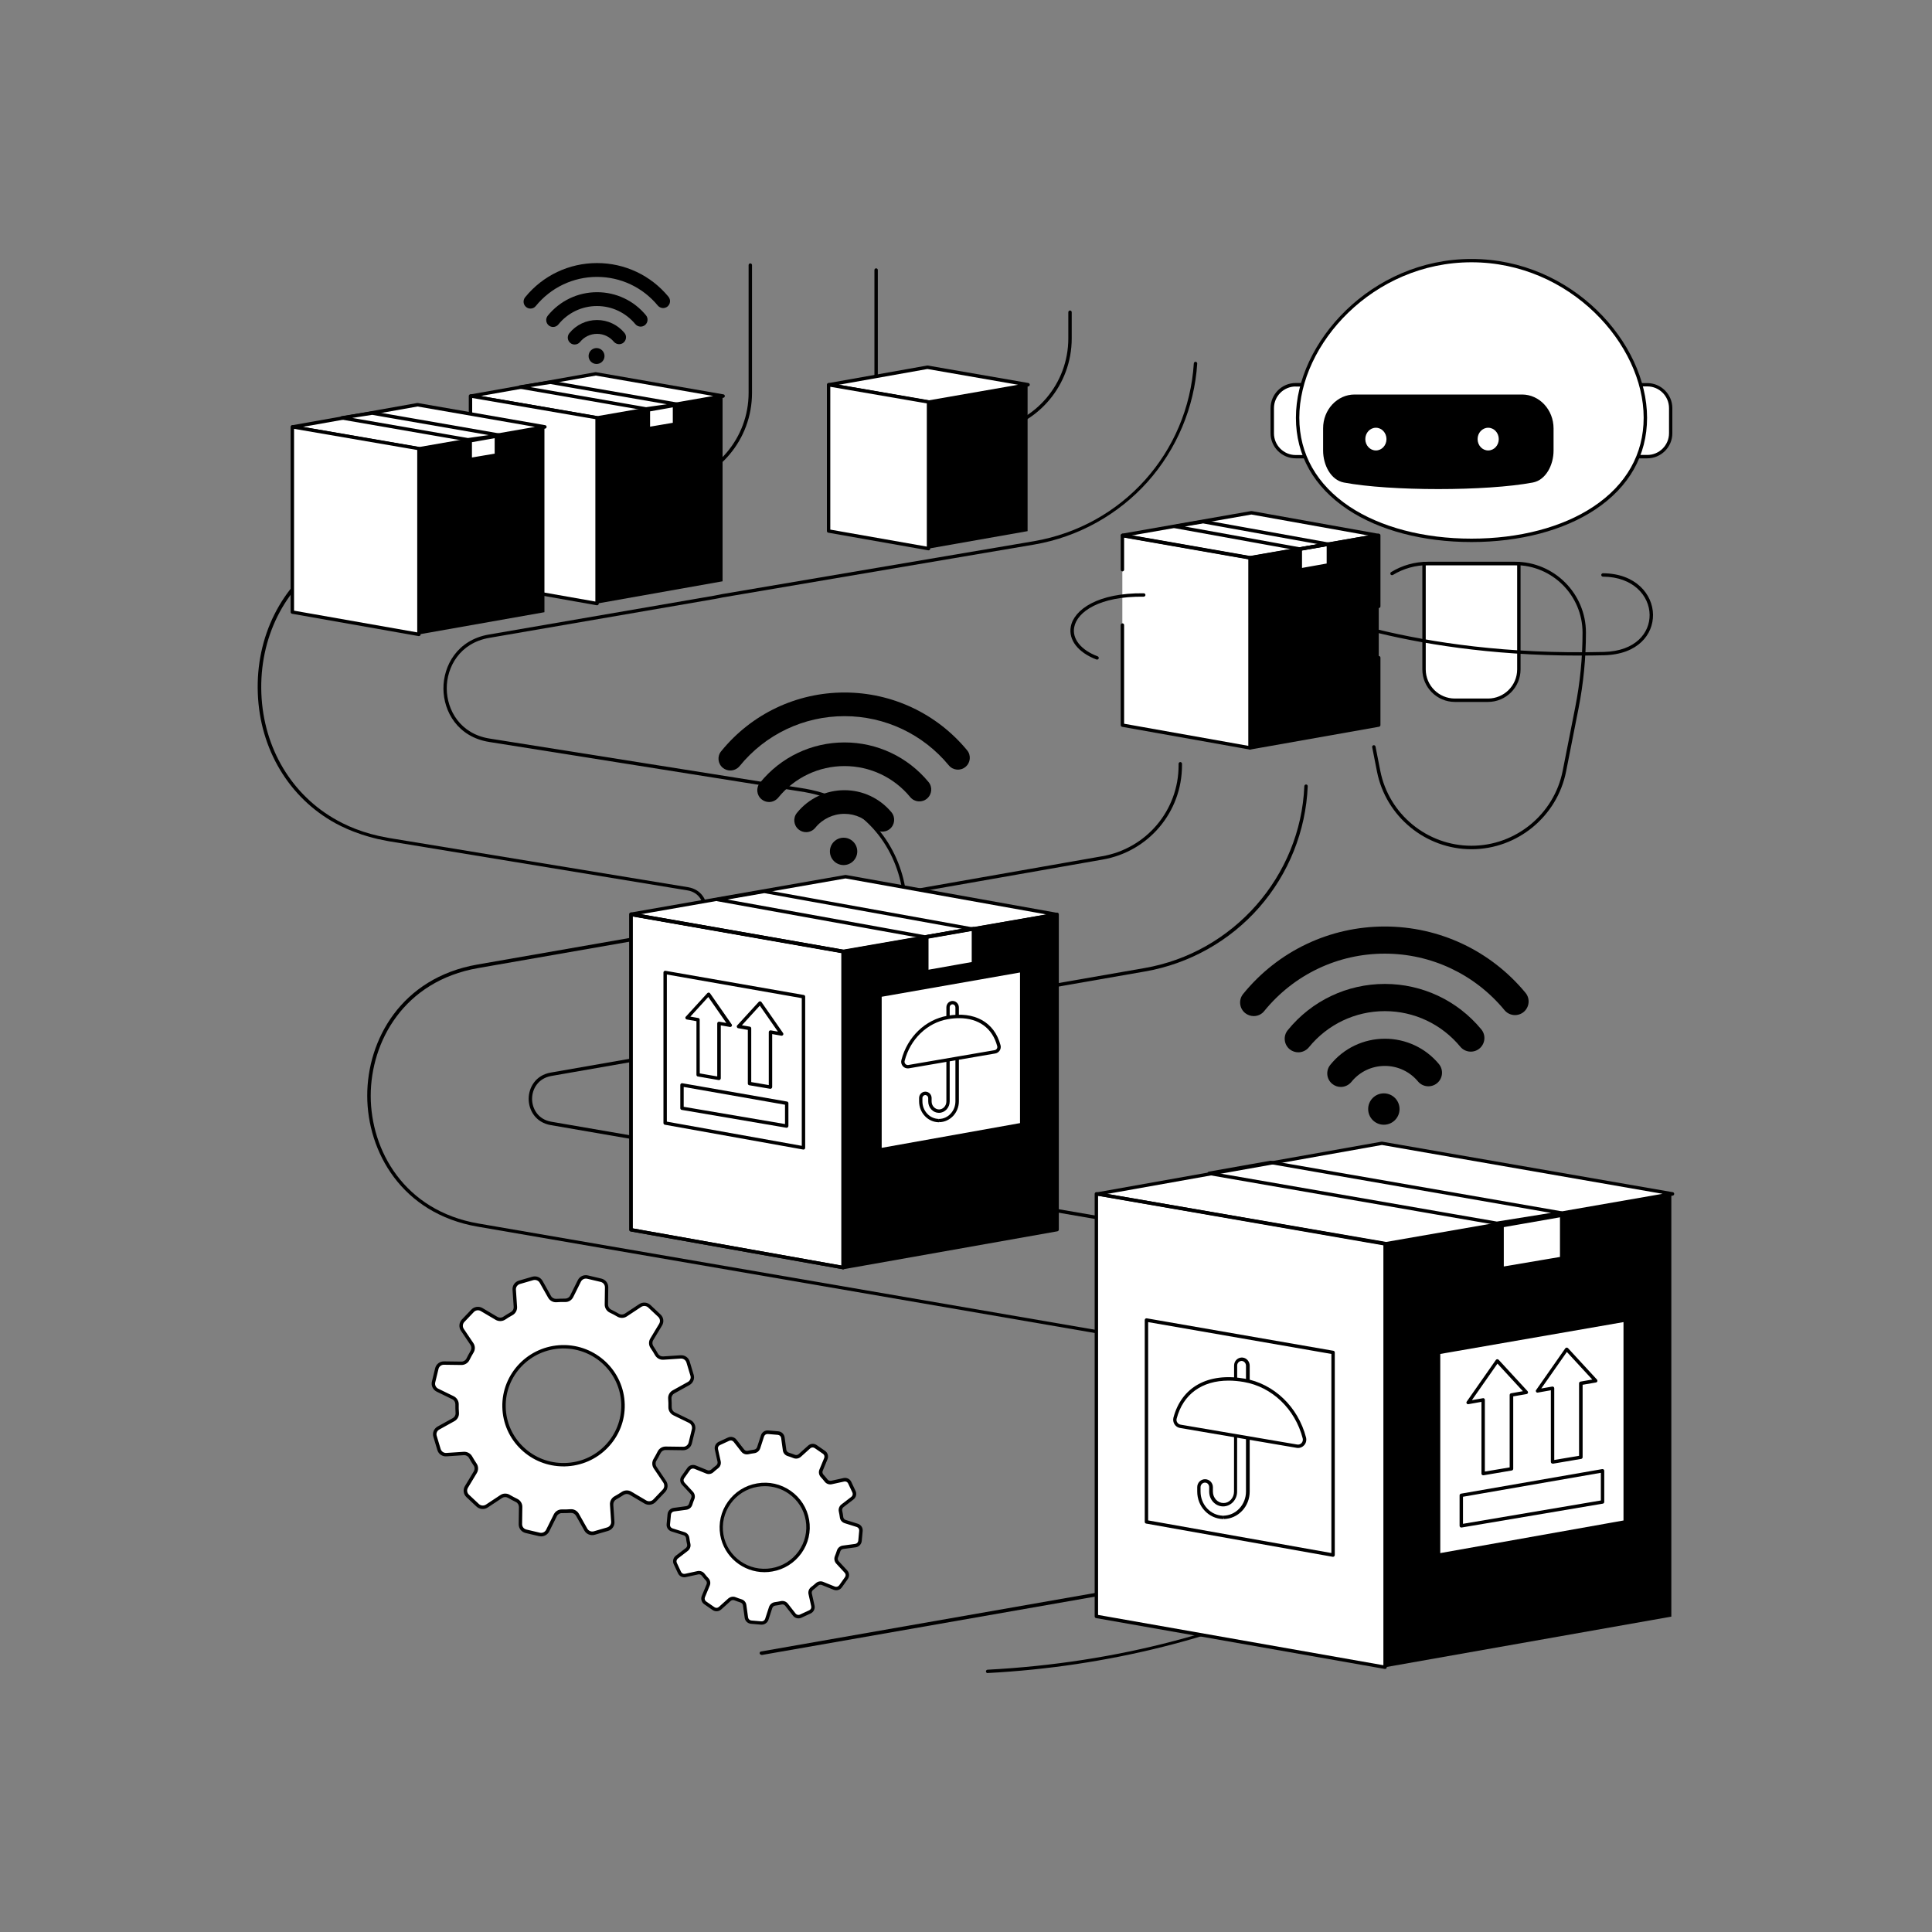<?xml version="1.0" encoding="utf-8"?>
<!-- Generator: Adobe Illustrator 25.0.1, SVG Export Plug-In . SVG Version: 6.00 Build 0)  -->
<svg version="1.1" id="Layer_1" xmlns="http://www.w3.org/2000/svg" xmlns:xlink="http://www.w3.org/1999/xlink" x="0px" y="0px"
	 viewBox="0 0 2500 2500" style="enable-background:new 0 0 2500 2500;" xml:space="preserve">
<rect x="0" y="0" width="2500" height="2500" fill="#808080" stroke="none"/>
<style type="text/css">
	.st0{fill:none;}
	.st1{fill:#FFFFFF;}
</style>
<g id="Illustration">
	<g id="Sortation_systems_1_">
		<path class="st0" d="M1887.2,1656.3L713.1,1453.8c-35.7-6.2-35.7-57.5,0-63.6l328.4-57.4c6.5-1.1,12.8-2.6,18.8-4.4l420.9-73.4
			c117.3-20.2,203.9-119.6,208.8-237.6l-162.6-29v2c0,59.2-42.6,109.8-100.9,119.8l-256.2,45c-8.3-61.7-51.1-118.7-128.5-132.3
			l-408.4-64.9c-76.2-12.1-76.6-121.6-0.6-134.7L924.5,773c3.4-0.6,6.8-1.3,10.2-2l403.6-68.5c115.5-19.9,201.4-116.5,208.7-232.1
			c-52.8-26.2-107.2-48.3-162.4-66.4v33.9c0,59.2-42.8,109.8-101.1,119.8l-157,26.7c4.7-19.2,7.2-39.2,7.2-59.7V349.4
			c-55-6-110-8.2-162.9-6.5v165.4c0,59.2-42.8,109.8-101.1,119.8l-11,1.9l-180.5,30.7l0.4,0.3L502,691.7c-3.2,0.5-6.3,1.2-9.3,1.8
			c-0.5,0.1-0.9,0.2-1.4,0.3c-2.9,0.6-5.7,1.3-8.5,2.1c-0.6,0.2-1.2,0.3-1.8,0.5c-2.7,0.7-5.4,1.5-8.1,2.3c-0.6,0.2-1.2,0.4-1.8,0.6
			c-2.5,0.8-4.9,1.6-7.3,2.5c-0.6,0.2-1.1,0.4-1.7,0.6c-2.2,0.8-4.4,1.7-6.6,2.6c-0.8,0.3-1.5,0.6-2.2,0.9c-2.2,0.9-4.3,1.9-6.5,2.9
			c-0.9,0.4-1.8,0.8-2.7,1.3c-2,1-4,2-6,3c-0.9,0.5-1.8,1-2.8,1.5c-1.5,0.8-2.9,1.6-4.3,2.5c-1.3,0.8-2.6,1.5-3.9,2.3
			c-1.3,0.8-2.5,1.6-3.8,2.4c-120.7,78.4-116.4,271.2,12.2,341.6c0,0,0,0,0,0c2.3,1.3,4.7,2.5,7.1,3.7c0.2,0.1,0.5,0.2,0.7,0.3
			c2.2,1.1,4.5,2.2,6.8,3.2c0.5,0.2,0.9,0.4,1.4,0.6c2.1,0.9,4.3,1.8,6.5,2.7c0.7,0.3,1.4,0.5,2.1,0.8c2,0.8,8.1,2.9,9.1,3.2
			c1.9,0.6,8.3,2.6,9.7,2.9c1.7,0.5,8.7,2.2,10.5,2.7c1.3,0.3,10.4,2.2,13.8,2.7l387,63.7c29.6,5.1,29.7,47.6,0.1,52.7l-272.2,47.5
			c-187.8,32.8-187.5,302.5,0.5,334.8l816.5,140.7c187.6,32.3,188,301.6,0.5,334.4l-450.4,78.9c30.4,6.8,60.6,12.2,90.3,16.1
			c336,44.7,773.5-72,978.3-395.9C2018.8,1708.4,1963.2,1669.4,1887.2,1656.3z"/>
		<path d="M1126.5,586.7c-0.6,0-1.2-0.2-1.6-0.7c-0.5-0.5-0.7-1.3-0.5-2c4.7-19.3,7.1-39.3,7.1-59.2V349.4c0-1.2,1-2.2,2.2-2.2
			c1.2,0,2.2,1,2.2,2.2v175.3c0,19.2-2.2,38.3-6.5,57l153.7-26.2c57.5-9.9,99.3-59.4,99.3-117.7V404c0-1.2,1-2.2,2.2-2.2
			s2.2,1,2.2,2.2v33.9c0,60.4-43.3,111.7-102.9,122l-157,26.7C1126.8,586.7,1126.7,586.7,1126.5,586.7z"/>
		<path d="M1170.2,1157.4c-0.5,0-0.9-0.1-1.3-0.4c-0.5-0.4-0.8-0.9-0.9-1.5c-7.2-53.6-44.3-116-126.7-130.5L633,960.1
			c-40.7-6.5-59-39.3-59.2-68.9c-0.2-29.8,17.9-63,58.6-70.1l291.7-50.3c3.2-0.6,6.5-1.2,10.1-2l403.7-68.5
			c114.5-19.7,199.5-114.3,206.9-230.1c0.1-1.2,1.1-2.1,2.3-2.1c1.2,0.1,2.1,1.1,2.1,2.3c-3.6,56.5-26.5,110.9-64.4,153.3
			c-38.1,42.5-90,71.2-146.2,80.9L935,773.1c-3.5,0.8-6.9,1.4-10.2,2l-291.7,50.3c-38.2,6.6-55.2,37.8-55,65.7
			c0.2,27.8,17.4,58.6,55.5,64.6l408.4,64.9c83.5,14.7,121.8,77.4,130,132l254-44.6c57.4-9.9,99.1-59.4,99.1-117.7v-2
			c0-1.2,1-2.2,2.2-2.2s2.2,1,2.2,2.2v2c0,60.4-43.2,111.7-102.8,122l-256.2,45C1170.4,1157.4,1170.3,1157.4,1170.2,1157.4z"/>
		<path d="M1278,2165c-1.2,0-2.1-0.9-2.2-2.1c-0.1-1.2,0.9-2.2,2.1-2.3c335.9-17.6,624.9-167.6,773.3-401.2
			c-37.6-54-94.4-88.9-164.3-101L712.7,1455.9c-19.8-3.4-28.6-19.5-28.6-34c0-14.5,8.9-30.6,28.6-34l328.4-57.4
			c6.2-1.1,12.2-2.5,18.6-4.3c0.1,0,0.2,0,0.2-0.1l420.9-73.4c115.1-19.8,202.2-118.9,207-235.5c0.1-1.2,1.1-2.1,2.3-2.1
			c1.2,0,2.2,1.1,2.1,2.3c-2.4,57.7-24.7,113.4-62.8,156.8c-38.2,43.6-90.7,73-147.9,82.9l-420.7,73.4c-6.4,1.9-12.6,3.3-18.9,4.4
			l-328.4,57.4c-17.3,3-25,17-25,29.6c0,12.6,7.7,26.7,24.9,29.6l1174.2,202.5c71.6,12.3,129.7,48.3,168,104c0.5,0.7,0.5,1.7,0,2.4
			c-78.4,124-193.1,223.2-341,294.9c-131.2,63.6-282.1,101.5-436.6,109.6C1278.1,2165,1278.1,2165,1278,2165z"/>
		<path d="M985.2,2141.3c-1,0-2-0.8-2.2-1.8c-0.2-1.2,0.6-2.3,1.8-2.5l450.4-78.9c95.9-16.8,138.7-95.1,138.6-165.2
			c-0.1-70.1-43.1-148.3-139.1-164.9l-816.5-140.7c-98.6-16.9-142.9-97.3-143-169.4c-0.1-72.1,43.9-152.6,142.5-169.8l272.2-47.5
			c14.1-2.5,20.4-13.9,20.3-24.2c0-10.3-6.3-21.8-20.4-24.2l-387-63.7c-3.3-0.6-12.4-2.4-13.9-2.8c-1.9-0.4-9-2.2-10.6-2.7
			c-1.3-0.4-7.8-2.3-9.8-3c-1-0.3-7.1-2.5-9.2-3.3l-2.2-0.8c-2.2-0.9-4.4-1.8-6.6-2.7l-1.4-0.6c-2.3-1-4.6-2.1-6.9-3.2l-0.7-0.3
			c-2.5-1.2-4.9-2.5-7.2-3.7c-60.3-33-98-95.9-100.7-168.2c-2.8-73.2,30.3-139.5,88.4-177.2c1.3-0.8,2.5-1.6,3.8-2.4
			c1.3-0.8,2.6-1.6,3.9-2.3c1.4-0.8,2.9-1.7,4.4-2.5l0.5-0.3c0.7-0.4,1.5-0.8,2.2-1.2c2-1,4-2.1,6-3.1c0.9-0.4,1.8-0.9,2.7-1.3
			c2.1-1,4.3-2,6.5-2.9c0.5-0.2,1.1-0.5,1.7-0.7l0.6-0.2c2.2-0.9,4.4-1.8,6.6-2.6l1.7-0.6c2.4-0.9,4.9-1.7,7.4-2.5l1.8-0.6
			c2.6-0.8,5.2-1.6,8.1-2.4l1.8-0.5c3-0.8,5.8-1.5,8.6-2.1l1.4-0.3c3.4-0.7,6.5-1.3,9.4-1.8l175-30.2c0.3-0.3,0.7-0.5,1.2-0.6
			L869.4,626c57.5-9.9,99.3-59.4,99.3-117.7V343c0-1.2,1-2.2,2.2-2.2s2.2,1,2.2,2.2v165.4c0,60.4-43.3,111.7-102.9,122l-11,1.9
			l-178.9,30.5c-0.3,0.3-0.7,0.5-1.2,0.6l-176.6,30.5c-2.9,0.5-5.9,1.1-9.3,1.8l-1.4,0.3c-2.7,0.6-5.5,1.3-8.4,2l-1.8,0.5
			c-2.8,0.8-5.4,1.5-8,2.3l-1.8,0.6c-2.5,0.8-4.9,1.6-7.3,2.5l-1.7,0.6c-2.2,0.8-4.4,1.7-6.5,2.6l-0.6,0.3c-0.5,0.2-1.1,0.4-1.6,0.7
			c-2.2,0.9-4.3,1.9-6.4,2.9c-0.9,0.4-1.8,0.8-2.6,1.3c-2,1-4,2-5.9,3c-0.7,0.4-1.5,0.8-2.2,1.2l-0.6,0.3c-1.4,0.8-2.9,1.6-4.3,2.4
			c-1.3,0.8-2.6,1.5-3.8,2.3c-1.3,0.8-2.5,1.6-3.7,2.4c-56.8,36.9-89.1,101.7-86.4,173.3c2.7,70.7,39.4,132.2,98.4,164.5
			c2.2,1.2,4.6,2.4,7,3.7l0.7,0.3c2.2,1.1,4.5,2.1,6.8,3.2l1.4,0.6c2.1,0.9,4.3,1.8,6.5,2.7l2.1,0.8c2,0.8,8.1,2.9,9,3.2
			c1.9,0.6,8.3,2.6,9.6,2.9c1.7,0.5,8.7,2.2,10.4,2.6c1.4,0.3,10.4,2.2,13.6,2.7l387,63.7c16.6,2.9,24.1,16.4,24.1,28.5
			c0,12.1-7.4,25.7-24,28.6l-272.2,47.5c-96.1,16.8-138.9,95.2-138.9,165.4c0.1,70.3,43.2,148.5,139.3,165.1l816.5,140.7
			c98.5,17,142.6,97.2,142.7,169.2c0.1,72-43.9,152.3-142.3,169.6l-450.4,78.9C985.5,2141.3,985.3,2141.3,985.2,2141.3z"/>
		<g>
			<g>
				<g>
					<polygon class="st1" points="609.5,512.5 772.7,540.8 935.7,512.4 770.8,483.8 					"/>
					<path d="M772.7,543c-0.1,0-0.3,0-0.4,0l-163.2-28.3c-1.1-0.2-1.8-1.1-1.8-2.2c0-1.1,0.8-2,1.8-2.2l161.3-28.7
						c0.3,0,0.5,0,0.8,0l164.9,28.7c1.1,0.2,1.8,1.1,1.8,2.2c0,1.1-0.8,2-1.8,2.2L773,543C772.9,543,772.8,543,772.7,543z
						 M622.2,512.4l150.5,26.1l150.2-26.1l-152-26.4L622.2,512.4z"/>
				</g>
				<g>
					<polygon class="st1" points="672.8,500.8 836,529.1 877,523.3 712.1,494.6 					"/>
					<path d="M836,531.3c-0.1,0-0.3,0-0.4,0L672.5,503c-1.1-0.2-1.8-1.1-1.8-2.2c0-1.1,0.8-2,1.9-2.2l39.3-6.2c0.2,0,0.5,0,0.7,0
						l164.9,28.7c1.1,0.2,1.8,1.1,1.8,2.2c0,1.1-0.8,2-1.9,2.1l-41,5.8C836.2,531.3,836.1,531.3,836,531.3z M686.3,500.9l149.7,26
						l26.9-3.8l-150.8-26.2L686.3,500.9z"/>
				</g>
				<g>
					<g>
						<polygon class="st1" points="772.6,781 772.6,540.6 608.8,512.4 608.8,752.1 						"/>
						<path d="M772.6,783.2c-0.1,0-0.3,0-0.4,0l-163.8-28.9c-1.1-0.2-1.8-1.1-1.8-2.2V512.4c0-0.6,0.3-1.3,0.8-1.7
							c0.5-0.4,1.2-0.6,1.8-0.5L773,538.4c1.1,0.2,1.8,1.1,1.8,2.2V781c0,0.7-0.3,1.3-0.8,1.7C773.7,783,773.2,783.2,772.6,783.2z
							 M611,750.3l159.4,28.1V542.4L611,515V750.3z"/>
					</g>
				</g>
				<g>
					<polygon points="772.6,781 772.6,540.6 935,512.3 935,752.2 					"/>
					<g>
						<polygon class="st1" points="872.8,524.6 872.8,549.1 839,554.8 839,530.5 						"/>
						<path d="M839,557c-0.5,0-1-0.2-1.4-0.5c-0.5-0.4-0.8-1-0.8-1.7v-24.3c0-1.1,0.8-2,1.8-2.2l33.8-5.9c0.6-0.1,1.3,0.1,1.8,0.5
							c0.5,0.4,0.8,1,0.8,1.7v24.4c0,1.1-0.8,2-1.8,2.2l-33.8,5.7C839.3,557,839.1,557,839,557z M841.2,532.3v19.8l29.4-5v-20
							L841.2,532.3z"/>
					</g>
				</g>
			</g>
			<g>
				<g>
					<path d="M686.4,399.3c-2,0-4-0.7-5.6-2c-3.8-3.1-4.4-8.7-1.3-12.6c22.9-28.2,56.8-44.3,93.1-44.3c35.9,0,69.6,15.9,92.4,43.6
						c3.1,3.8,2.6,9.4-1.2,12.6c-3.8,3.1-9.4,2.6-12.6-1.2c-19.5-23.6-48.1-37.1-78.7-37.1c-30.9,0-59.7,13.8-79.2,37.7
						C691.6,398.2,689,399.3,686.4,399.3z"/>
				</g>
				<g>
					<path d="M715.7,423.1c-2,0-4-0.7-5.6-2c-3.8-3.1-4.4-8.7-1.3-12.6c15.7-19.3,38.9-30.4,63.8-30.4c24.6,0,47.7,10.9,63.3,29.9
						c3.1,3.8,2.6,9.4-1.2,12.6c-3.8,3.1-9.4,2.6-12.6-1.2c-12.3-14.8-30.3-23.4-49.6-23.4c-19.5,0-37.7,8.7-49.9,23.8
						C720.8,422,718.3,423.1,715.7,423.1z"/>
				</g>
				<g>
					<path d="M743.6,445.8c-2,0-4-0.6-5.6-2c-3.8-3.1-4.4-8.7-1.3-12.6c8.8-10.9,21.9-17.1,35.9-17.1c13.7,0,26.6,6.1,35.4,16.6
						c3.2,3.8,2.6,9.4-1.1,12.6c-3.8,3.2-9.4,2.6-12.6-1.1c-5.4-6.5-13.3-10.2-21.7-10.2c-8.6,0-16.6,3.8-22,10.5
						C748.8,444.7,746.2,445.8,743.6,445.8z"/>
				</g>
				<g>
					<ellipse transform="matrix(0.23 -0.973 0.973 0.23 146.424 1105.861)" cx="771.9" cy="460.4" rx="10.3" ry="10.3"/>
				</g>
			</g>
		</g>
		<g>
			<g>
				<polygon class="st1" points="379,552.4 542.1,580.7 705.2,552.4 540.3,523.7 				"/>
				<path d="M542.1,582.9c-0.1,0-0.3,0-0.4,0l-163.2-28.3c-1.1-0.2-1.8-1.1-1.8-2.2c0-1.1,0.8-2,1.8-2.2l161.3-28.7
					c0.3,0,0.5,0,0.8,0l164.9,28.7c1.1,0.2,1.8,1.1,1.8,2.2c0,1.1-0.8,2-1.8,2.2l-163,28.4C542.4,582.9,542.3,582.9,542.1,582.9z
					 M391.7,552.4l150.4,26.1l150.2-26.1l-152-26.4L391.7,552.4z"/>
			</g>
			<g>
				<polygon class="st1" points="442.3,540.7 605.5,569 646.5,563.2 481.6,534.5 				"/>
				<path d="M605.5,571.2c-0.1,0-0.3,0-0.4,0l-163.2-28.3c-1.1-0.2-1.8-1.1-1.8-2.2c0-1.1,0.8-2,1.9-2.2l39.3-6.2c0.2,0,0.5,0,0.7,0
					L646.8,561c1.1,0.2,1.8,1.1,1.8,2.2c0,1.1-0.8,2-1.9,2.1l-41,5.8C605.7,571.2,605.6,571.2,605.5,571.2z M455.8,540.8l149.7,26
					l26.9-3.8l-150.8-26.2L455.8,540.8z"/>
			</g>
			<g>
				<g>
					<polygon class="st1" points="542.1,820.9 542.1,580.5 378.3,552.3 378.3,792 					"/>
					<path d="M542.1,823.1c-0.1,0-0.3,0-0.4,0l-163.8-28.9c-1.1-0.2-1.8-1.1-1.8-2.2V552.3c0-0.6,0.3-1.3,0.8-1.7
						c0.5-0.4,1.1-0.6,1.8-0.5l163.8,28.2c1.1,0.2,1.8,1.1,1.8,2.2v240.4c0,0.7-0.3,1.3-0.8,1.7
						C543.1,822.9,542.6,823.1,542.1,823.1z M380.5,790.2l159.4,28.1V582.3l-159.4-27.4L380.5,790.2L380.5,790.2z"/>
				</g>
			</g>
			<g>
				<polygon points="542.1,820.9 542.1,580.5 704.5,552.2 704.5,792.2 				"/>
				<g>
					<polygon class="st1" points="642.3,564.5 642.3,589 608.5,594.7 608.5,570.4 					"/>
					<path d="M608.5,596.9c-0.5,0-1-0.2-1.4-0.5c-0.5-0.4-0.8-1-0.8-1.7v-24.3c0-1.1,0.8-2,1.8-2.2l33.8-5.9
						c0.6-0.1,1.3,0.1,1.8,0.5c0.5,0.4,0.8,1,0.8,1.7V589c0,1.1-0.8,2-1.8,2.2l-33.8,5.7C608.7,596.9,608.6,596.9,608.5,596.9z
						 M610.7,572.2v19.8l29.4-5v-20L610.7,572.2z"/>
				</g>
			</g>
		</g>
		<g>
			<g>
				<polygon class="st1" points="1072.7,497.9 1201.5,520.3 1330.3,497.9 1200.1,475.2 				"/>
				<path d="M1201.5,522.5c-0.1,0-0.3,0-0.4,0l-128.8-22.4c-1.1-0.2-1.8-1.1-1.8-2.2c0-1.1,0.8-2,1.8-2.2l127.4-22.7
					c0.3,0,0.5,0,0.8,0l130.2,22.6c1.1,0.2,1.8,1.1,1.8,2.2s-0.8,2-1.8,2.2l-128.7,22.4C1201.8,522.5,1201.7,522.5,1201.5,522.5z
					 M1085.4,497.9l116.1,20.2l115.9-20.2l-117.3-20.4L1085.4,497.9z"/>
			</g>
			<g>
				<g>
					<polygon class="st1" points="1201.5,709.9 1201.5,520.1 1072.2,497.8 1072.2,687.1 					"/>
					<path d="M1201.5,712.1c-0.1,0-0.3,0-0.4,0l-129.3-22.8c-1.1-0.2-1.8-1.1-1.8-2.2V497.8c0-0.6,0.3-1.3,0.8-1.7
						c0.5-0.4,1.2-0.6,1.8-0.5l129.3,22.3c1.1,0.2,1.8,1.1,1.8,2.2v189.8c0,0.7-0.3,1.3-0.8,1.7C1202.5,712,1202,712.1,1201.5,712.1
						z M1074.4,685.3l124.9,22V522l-124.9-21.5V685.3z"/>
				</g>
			</g>
			<g>
				<polygon points="1201.5,709.9 1201.5,520.1 1329.7,497.8 1329.7,687.3 				"/>
			</g>
		</g>
		<g>
			<g>
				<polygon class="st1" points="1420.2,1544.9 1792.4,1609.6 2164.2,1544.9 1788.1,1479.4 				"/>
				<g>
					<polygon class="st1" points="1564.7,1518.3 1936.8,1582.9 2020.3,1569.6 1644.2,1504.2 					"/>
					<path d="M1936.8,1585.1c-0.1,0-0.3,0-0.4,0l-372.2-64.6c-1.1-0.2-1.8-1.1-1.8-2.2c0-1.1,0.8-2,1.8-2.2l79.5-14.1
						c0.3,0,0.5,0,0.8,0l376.1,65.4c1.1,0.2,1.8,1.1,1.8,2.2c0,1.1-0.8,2-1.9,2.2l-83.4,13.3
						C1937.1,1585.1,1936.9,1585.1,1936.8,1585.1z M1577.4,1518.3l359.5,62.4l70.1-11.2l-362.7-63.1L1577.4,1518.3z"/>
				</g>
				<g>
					<g>
						<polygon class="st1" points="1792.3,2157.4 1792.3,1609 1418.7,1544.7 1418.7,2091.6 						"/>
						<path d="M1792.3,2159.6c-0.1,0-0.3,0-0.4,0l-373.6-65.8c-1.1-0.2-1.8-1.1-1.8-2.2v-546.8c0-0.6,0.3-1.3,0.8-1.7
							c0.5-0.4,1.2-0.6,1.8-0.5l373.6,64.3c1.1,0.2,1.8,1.1,1.8,2.2v548.3c0,0.6-0.3,1.3-0.8,1.7
							C1793.3,2159.4,1792.8,2159.6,1792.3,2159.6z M1420.9,2089.7l369.2,65.1v-543.9l-369.2-63.6V2089.7z"/>
					</g>
					<g>
						<path d="M1725,2014.5c-0.1,0-0.3,0-0.4,0l-241.5-43c-1.1-0.2-1.8-1.1-1.8-2.2v-261.2c0-0.7,0.3-1.3,0.8-1.7
							c0.5-0.4,1.2-0.6,1.8-0.5l241.5,42c1.1,0.2,1.8,1.1,1.8,2.2v262.1c0,0.7-0.3,1.3-0.8,1.7
							C1726,2014.3,1725.5,2014.5,1725,2014.5z M1485.7,1967.4l237.1,42.2V1752l-237.1-41.2V1967.4z"/>
						<g>
							<g>
								<path d="M1582.8,1965.6c-0.2,0-0.3,0-0.4,0c-8.8-0.2-17.1-4-23.3-10.5c-6.4-6.7-9.9-15.6-9.9-25.1l0-5.6
									c0-5.7,4.5-10.3,10.1-10.3c2.8,0,5.3,1.1,7.3,3.1c1.8,1.9,2.9,4.5,2.9,7.2l0,5.8c0,4,1.5,7.7,4.1,10.5
									c2.6,2.7,6,4.2,9.6,4.2c0.1,0,0.2,0,0.3,0c3.4,0,6.7-1.5,9.2-4.2c2.6-2.8,4.1-6.5,4.1-10.5l0.1-163.2c0-3,1.2-5.8,3.4-7.8
									c2.1-1.9,4.9-2.8,7.7-2.5c5.1,0.5,9.1,5.1,9.1,10.5V1930c0,9.5-3.5,18.4-9.9,25.1c-6.3,6.6-14.6,10.3-23.5,10.5l-0.4-2.2
									l0,2.2L1582.8,1965.6z M1559.2,1918.5c-3.1,0-5.7,2.7-5.7,5.9l0,5.6c0,8.3,3.1,16.2,8.7,22.1c5.4,5.7,12.7,9,20.3,9.2
									l0.2,2.2l0-2.2l0.2,0c0,0,0.2,0,0.2,0c7.8-0.2,15.1-3.4,20.5-9.2c5.6-5.9,8.7-13.7,8.7-22.1v-162.8c0-3.1-2.3-5.8-5.1-6.1
									c-1.6-0.2-3.1,0.4-4.3,1.4c-1.3,1.1-2,2.8-2,4.5l-0.1,163.2c0,5.1-1.9,9.9-5.3,13.5c-3.4,3.5-7.8,5.5-12.6,5.6
									c-4.9,0-9.5-2-12.9-5.6c-3.4-3.6-5.3-8.4-5.3-13.5l0-5.8c0-1.6-0.6-3.1-1.6-4.2C1562.2,1919.1,1560.8,1918.5,1559.2,1918.5z
									"/>
							</g>
							<g>
								<path class="st1" d="M1527.3,1845.7c-4.9-0.8-8.1-5.7-6.8-10.6c11.2-42.7,49.1-55.9,89.4-49c38.8,6.7,68.1,36.7,77.9,74.6
									c1.6,6-3.5,11.7-9.7,10.7L1527.3,1845.7z"/>
								<path d="M1679.6,1873.7c-0.6,0-1.2-0.1-1.8-0.2l-150.8-25.7c-3-0.5-5.6-2.2-7.2-4.8c-1.6-2.5-2.1-5.6-1.4-8.5
									c10.5-39.8,44.8-58.7,91.9-50.6c38.1,6.6,69.4,36.5,79.7,76.2c0.9,3.6,0,7.4-2.5,10.1
									C1685.4,1872.5,1682.5,1873.7,1679.6,1873.7z M1589.8,1786.5c-34.4,0-58.9,17.5-67.2,49.2c-0.5,1.7-0.2,3.5,0.8,5
									c1,1.5,2.5,2.5,4.3,2.8l150.8,25.7c2.1,0.4,4.2-0.3,5.7-1.9c1.5-1.6,2-3.9,1.5-6c-9.8-38.1-39.7-66.7-76.2-73
									C1602.6,1787.1,1596.1,1786.5,1589.8,1786.5z"/>
							</g>
						</g>
					</g>
				</g>
				<g>
					<polygon points="1792.3,2157.4 1792.3,1609 2162.7,1544.6 2162.7,2091.9 					"/>
					<g>
						<g>
							<polygon class="st1" points="1861.5,2012.3 1861.5,1750.1 2103,1708.1 2103,1969.3 							"/>
							<path d="M1861.5,2014.5c-0.5,0-1-0.2-1.4-0.5c-0.5-0.4-0.8-1-0.8-1.7v-262.1c0-1.1,0.8-2,1.8-2.2l241.5-42
								c0.6-0.1,1.3,0.1,1.8,0.5c0.5,0.4,0.8,1,0.8,1.7v261.2c0,1.1-0.8,2-1.8,2.2l-241.5,43
								C1861.8,2014.4,1861.6,2014.5,1861.5,2014.5z M1863.7,1752v257.7l237.1-42.2v-256.7L1863.7,1752z"/>
						</g>
						<g>
							<g>
								<g>
									<g>
										<path d="M1890.9,1976.6c-0.5,0-1-0.2-1.4-0.5c-0.5-0.4-0.8-1-0.8-1.7V1935c0-1.1,0.8-2,1.8-2.2l182.8-31.8
											c0.7-0.1,1.3,0.1,1.8,0.5c0.5,0.4,0.8,1,0.8,1.7v40.3c0,1.1-0.8,2-1.8,2.2l-182.8,30.9
											C1891.1,1976.6,1891,1976.6,1890.9,1976.6z M1893.1,1936.8v35l178.4-30.2v-35.8L1893.1,1936.8z"/>
									</g>
								</g>
							</g>
							<g>
								<g>
									<g>
										<polygon class="st1" points="2020.8,1572.6 2020.8,1628.4 1943.7,1641.4 1943.7,1586 										"/>
										<path d="M1943.7,1643.6c-0.5,0-1-0.2-1.4-0.5c-0.5-0.4-0.8-1-0.8-1.7V1586c0-1.1,0.8-2,1.8-2.2l77.1-13.4
											c0.7-0.1,1.3,0.1,1.8,0.5c0.5,0.4,0.8,1,0.8,1.7v55.8c0,1.1-0.8,2-1.8,2.2l-77.1,13
											C1944,1643.6,1943.8,1643.6,1943.7,1643.6z M1945.9,1587.9v50.9l72.7-12.3v-51.3L1945.9,1587.9z"/>
									</g>
								</g>
							</g>
							<g>
								<g>
									<g>
										<g>
											<path d="M1919.2,1909c-0.5,0-1-0.2-1.4-0.5c-0.5-0.4-0.8-1-0.8-1.7V1814l-16.9,3c-0.9,0.2-1.8-0.2-2.2-1
												c-0.5-0.8-0.5-1.7,0.1-2.4l37.7-53.9c0.4-0.5,1-0.9,1.7-0.9c0.7,0,1.3,0.2,1.8,0.7l37.5,40.7c0.5,0.6,0.7,1.4,0.5,2.2
												c-0.3,0.8-0.9,1.3-1.7,1.5l-17.4,3v93.7c0,1.1-0.8,2-1.8,2.2l-36.5,6.2C1919.4,1909,1919.3,1909,1919.2,1909z
												 M1919.2,1809.2c0.5,0,1,0.2,1.4,0.5c0.5,0.4,0.8,1,0.8,1.7v92.8l32.1-5.4v-93.7c0-1.1,0.8-2,1.8-2.2l15.3-2.7
												l-32.9-35.7l-33.1,47.3l14.2-2.5C1918.9,1809.2,1919,1809.2,1919.2,1809.2z"/>
										</g>
									</g>
								</g>
								<g>
									<g>
										<g>
											<path d="M2009,1893.9c-0.5,0-1-0.2-1.4-0.5c-0.5-0.4-0.8-1-0.8-1.7V1799l-16.9,3c-0.9,0.2-1.8-0.2-2.2-1
												c-0.5-0.8-0.5-1.7,0.1-2.4l37.7-53.9c0.4-0.5,1-0.9,1.7-0.9c0.7-0.1,1.3,0.2,1.8,0.7l37.5,40.7c0.5,0.6,0.7,1.4,0.5,2.2
												c-0.3,0.8-0.9,1.3-1.7,1.5l-17.4,3v93.7c0,1.1-0.8,2-1.8,2.2l-36.5,6.2C2009.3,1893.9,2009.2,1893.9,2009,1893.9z
												 M2009,1794.2c0.5,0,1,0.2,1.4,0.5c0.5,0.4,0.8,1,0.8,1.7v92.8l32.1-5.4V1790c0-1.1,0.8-2,1.8-2.2l15.3-2.7l-32.9-35.7
												l-33.1,47.3l14.2-2.5C2008.8,1794.2,2008.9,1794.2,2009,1794.2z"/>
										</g>
									</g>
								</g>
							</g>
						</g>
					</g>
				</g>
				<path d="M1792.4,1611.8c-0.1,0-0.3,0-0.4,0l-372.2-64.6c-1.1-0.2-1.8-1.1-1.8-2.2c0-1.1,0.8-2,1.8-2.2l367.9-65.5
					c0.3,0,0.5,0,0.8,0l376.1,65.4c1.1,0.2,1.8,1.1,1.8,2.2c0,1.1-0.8,2-1.8,2.2l-371.8,64.7
					C1792.6,1611.8,1792.5,1611.8,1792.4,1611.8z M1432.9,1544.9l359.5,62.4l359-62.5l-363.2-63.2L1432.9,1544.9z"/>
			</g>
			<g>
				<g>
					<path d="M1622.3,1314.8c-3.9,0-7.8-1.3-11.1-3.9c-7.5-6.1-8.7-17.2-2.6-24.7c45.1-55.5,111.9-87.3,183.3-87.3
						c70.7,0,137,31.3,182.1,85.8c6.2,7.5,5.1,18.6-2.4,24.8c-7.5,6.2-18.6,5.1-24.8-2.4c-38.3-46.4-94.8-73.1-154.9-73.1
						c-60.8,0-117.6,27.1-156,74.3C1632.5,1312.6,1627.5,1314.8,1622.3,1314.8z"/>
				</g>
				<g>
					<path d="M1680,1361.7c-3.9,0-7.8-1.3-11.1-3.9c-7.5-6.1-8.7-17.2-2.6-24.7c30.9-38.1,76.7-59.9,125.7-59.9
						c48.4,0,93.9,21.4,124.8,58.8c6.2,7.5,5.1,18.6-2.4,24.8c-7.5,6.2-18.6,5.1-24.8-2.4c-24.2-29.2-59.7-46-97.6-46
						c-38.3,0-74.2,17.1-98.4,46.9C1690.2,1359.4,1685.1,1361.7,1680,1361.7z"/>
				</g>
				<g>
					<path d="M1735,1406.5c-3.9,0-7.8-1.3-11-3.9c-7.6-6.1-8.7-17.2-2.6-24.7c17.3-21.5,43.1-33.8,70.7-33.8
						c27,0,52.5,11.9,69.8,32.7c6.2,7.5,5.2,18.6-2.3,24.8c-7.5,6.2-18.6,5.2-24.8-2.3c-10.6-12.7-26.2-20-42.8-20
						c-16.9,0-32.7,7.5-43.3,20.7C1745.2,1404.2,1740.1,1406.5,1735,1406.5z"/>
				</g>
				<g>
					<ellipse cx="1790.7" cy="1435.1" rx="20.3" ry="20.3"/>
				</g>
			</g>
		</g>
		<g>
			<g>
				<path class="st1" d="M1366.8,1183.3l-275.8,48.2l-273.6-47.9c-0.4-0.1-0.4-0.6,0-0.7l276.8-48.5L1366.8,1183.3z"/>
				<g>
					<polygon class="st1" points="989,1153.5 1257.2,1201.9 1197,1212.4 928.6,1163.9 					"/>
					<path d="M1197,1214.7c-0.1,0-0.3,0-0.4,0l-268.4-48.5c-1.1-0.2-1.8-1.1-1.8-2.2c0-1.1,0.8-2,1.8-2.2l60.4-10.4
						c0.3,0,0.5,0,0.8,0l268.2,48.4c1,0.2,1.8,1.1,1.8,2.2s-0.8,2-1.8,2.2l-60.2,10.5C1197.2,1214.6,1197.1,1214.7,1197,1214.7z
						 M941.3,1164l255.7,46.2l47.6-8.3L989,1155.7L941.3,1164z"/>
				</g>
				<g>
					<polygon points="1091,1640.2 1091,1231.1 1368,1183.1 1368,1591.1 					"/>
					<g>
						<polygon class="st1" points="1199.3,1257.4 1199.3,1212 1259.7,1201.5 1259.7,1246.7 						"/>
						<path d="M1199.3,1259.6c-0.5,0-1-0.2-1.4-0.5c-0.5-0.4-0.8-1-0.8-1.7V1212c0-1.1,0.8-2,1.8-2.2l60.3-10.5
							c0.6-0.1,1.3,0.1,1.8,0.5c0.5,0.4,0.8,1,0.8,1.7v45.2c0,1.1-0.8,2-1.8,2.2l-60.3,10.7
							C1199.6,1259.6,1199.5,1259.6,1199.3,1259.6z M1201.5,1213.8v41l55.9-9.9v-40.8L1201.5,1213.8z"/>
					</g>
					<path d="M1091,1642.4c-0.5,0-1-0.2-1.4-0.5c-0.5-0.4-0.8-1-0.8-1.7v-409.1c0-1.1,0.8-2,1.8-2.2l276.9-48
						c0.6-0.1,1.3,0.1,1.8,0.5c0.5,0.4,0.8,1,0.8,1.7v408c0,1.1-0.8,2-1.8,2.2l-276.9,49.1C1091.3,1642.4,1091.2,1642.4,1091,1642.4
						z M1093.2,1232.9v404.6l272.5-48.3v-403.5L1093.2,1232.9z"/>
					<g>
						<polygon class="st1" points="1140.9,1485.3 1140.9,1289.8 1319.9,1258.4 1319.9,1453.3 						"/>
						<g>
							<g>
								<path d="M1214.8,1452.2c-0.1,0-0.3,0-0.4,0c-6.6-0.2-12.9-3-17.6-8c-4.8-5.1-7.5-11.9-7.5-19.1l0-4.2c0-4.6,3.6-8.3,8.1-8.3
									c2.2,0,4.3,0.9,5.8,2.5c1.5,1.6,2.3,3.6,2.3,5.8l0,4.3c0,2.8,1,5.5,2.9,7.4c1.8,1.9,4.2,3,6.7,3c0,0,0.1,0,0.1,0
									c2.4,0,4.8-1.1,6.5-2.9c1.9-2,2.9-4.6,2.9-7.4l0-121.8c0-2.4,1-4.6,2.7-6.2c1.7-1.5,3.9-2.3,6.2-2c4.1,0.4,7.3,4.1,7.3,8.4
									V1425c0,7.2-2.7,14-7.5,19.1c-4.8,5-11.1,7.9-17.9,8l-0.3-2.2l0.1,2.2L1214.8,1452.2z M1197.3,1417c-2,0-3.7,1.7-3.7,3.9
									l0,4.2c0,6.1,2.2,11.8,6.3,16.1c3.9,4.2,9.1,6.5,14.7,6.7l0.2,2.2l0-2.2l0.2,0c0,0,0.3,0,0.3,0c5.6-0.1,10.8-2.5,14.7-6.7
									c4.1-4.3,6.3-10,6.3-16.1v-121.5c0-2-1.5-3.8-3.3-4c-1-0.1-2,0.2-2.8,0.9c-0.8,0.7-1.3,1.8-1.3,2.9l0,121.8
									c0,4-1.5,7.7-4.1,10.5c-2.6,2.7-6,4.3-9.7,4.3c-0.1,0-0.2,0-0.2,0c0,0,0,0,0,0c-3.6,0-7.1-1.5-9.7-4.3
									c-2.6-2.8-4.1-6.5-4.1-10.5l0-4.3c0-1-0.4-2-1.1-2.7C1199.2,1417.4,1198.3,1417,1197.3,1417z"/>
							</g>
							<g>
								<path class="st1" d="M1287.4,1361.1c3.7-0.6,6-4.3,5.1-7.9c-8.3-31.9-36.4-41.7-66.3-36.6c-28.8,5-50.5,27.4-57.8,55.7
									c-1.2,4.5,2.6,8.7,7.2,8L1287.4,1361.1z"/>
								<path d="M1174.6,1382.5c-2.3,0-4.6-1-6.2-2.7c-2-2.2-2.8-5.2-2-8.1c7.7-29.9,31-52.3,59.5-57.3c35.2-6.1,60.9,8.2,68.8,38.2
									c0.6,2.3,0.2,4.8-1.1,6.8c-1.3,2-3.4,3.4-5.7,3.8l-111.8,19.2C1175.6,1382.5,1175.1,1382.5,1174.6,1382.5z M1241.1,1317.5
									c-4.6,0-9.4,0.4-14.5,1.3c-26.8,4.6-48.8,25.9-56,54c-0.4,1.4,0,2.9,1,4c1,1,2.3,1.5,3.7,1.3l111.8-19.2
									c1.2-0.2,2.1-0.9,2.8-1.8c0.6-1,0.8-2.2,0.5-3.3C1284.3,1330.4,1266.3,1317.5,1241.1,1317.5z M1287.4,1361.1L1287.4,1361.1
									L1287.4,1361.1z"/>
							</g>
						</g>
					</g>
				</g>
				<g>
					<g>
						<polygon class="st1" points="1091,1640.2 1091,1231.1 816.5,1183 816.5,1591.3 						"/>
						<path d="M1091,1642.4c-0.1,0-0.3,0-0.4,0l-274.5-48.9c-1-0.2-1.8-1.1-1.8-2.2V1183c0-0.7,0.3-1.3,0.8-1.7
							c0.5-0.4,1.2-0.6,1.8-0.5l274.5,48.1c1.1,0.2,1.8,1.1,1.8,2.2v409.1c0,0.7-0.3,1.3-0.8,1.7
							C1092.1,1642.2,1091.5,1642.4,1091,1642.4z M818.7,1589.5l270.1,48.1v-404.6l-270.1-47.3L818.7,1589.5L818.7,1589.5z"/>
					</g>
					<path d="M1091,1642.4c-0.1,0-0.3,0-0.4,0l-274.5-48.9c-1-0.2-1.8-1.1-1.8-2.2V1183c0-0.7,0.3-1.3,0.8-1.7
						c0.5-0.4,1.2-0.6,1.8-0.5l274.5,48.1c1.1,0.2,1.8,1.1,1.8,2.2v409.1c0,0.7-0.3,1.3-0.8,1.7
						C1092.1,1642.2,1091.5,1642.4,1091,1642.4z M818.7,1589.5l270.1,48.1v-404.6l-270.1-47.3L818.7,1589.5L818.7,1589.5z"/>
					<g>
						<g>
							<g>
								<path d="M1018,1459.3c-0.1,0-0.2,0-0.4,0l-135.5-23.1c-1.1-0.2-1.8-1.1-1.8-2.2v-30.1c0-0.7,0.3-1.3,0.8-1.7
									c0.5-0.4,1.2-0.6,1.8-0.5l135.5,23.7c1.1,0.2,1.8,1.1,1.8,2.2v29.4c0,0.6-0.3,1.3-0.8,1.7
									C1019,1459.1,1018.5,1459.3,1018,1459.3z M884.7,1432.2l131.1,22.3v-25l-131.1-23V1432.2z"/>
							</g>
							<g>
								<g>
									<g>
										<g>
											<path d="M997,1408.9c-0.1,0-0.2,0-0.4,0l-27.1-4.6c-1.1-0.2-1.8-1.1-1.8-2.2v-69.4l-12.5-2.2c-0.8-0.1-1.4-0.7-1.7-1.5
												c-0.3-0.8-0.1-1.6,0.5-2.2l27.8-30.4c0.5-0.5,1.1-0.7,1.8-0.7c0.7,0,1.3,0.4,1.7,0.9l28,40.2c0.5,0.7,0.5,1.7,0,2.4
												c-0.5,0.7-1.4,1.1-2.2,1l-11.9-2.1v68.5c0,0.6-0.3,1.3-0.8,1.7C998,1408.7,997.5,1408.9,997,1408.9z M972.1,1400.2
												l22.7,3.9v-68.6c0-0.7,0.3-1.3,0.8-1.7c0.5-0.4,1.2-0.6,1.8-0.5l9.2,1.6l-23.4-33.6l-23.2,25.4l10.3,1.8
												c1.1,0.2,1.8,1.1,1.8,2.2L972.1,1400.2L972.1,1400.2z"/>
										</g>
									</g>
								</g>
								<g>
									<g>
										<g>
											<path d="M930.4,1397.6c-0.1,0-0.2,0-0.4,0L903,1393c-1.1-0.2-1.8-1.1-1.8-2.2v-69.4l-12.5-2.2c-0.8-0.1-1.4-0.7-1.7-1.5
												c-0.3-0.8-0.1-1.6,0.5-2.2l27.8-30.4c0.5-0.5,1.1-0.8,1.8-0.7c0.7,0,1.3,0.4,1.7,0.9l28,40.2c0.5,0.7,0.5,1.7,0,2.4
												c-0.5,0.7-1.4,1.1-2.2,1l-11.9-2.1v68.5c0,0.6-0.3,1.3-0.8,1.7C931.4,1397.4,930.9,1397.6,930.4,1397.6z M905.5,1389
												l22.6,3.9v-68.6c0-0.7,0.3-1.3,0.8-1.7c0.5-0.4,1.2-0.6,1.8-0.5l9.2,1.6l-23.4-33.6l-23.2,25.4l10.3,1.8
												c1.1,0.2,1.8,1.1,1.8,2.2L905.5,1389L905.5,1389z"/>
										</g>
									</g>
								</g>
							</g>
						</g>
						<path d="M1039.7,1487.5c-0.1,0-0.3,0-0.4,0l-179-32.1c-1-0.2-1.8-1.1-1.8-2.2v-194.8c0-0.7,0.3-1.3,0.8-1.7
							c0.5-0.4,1.2-0.6,1.8-0.5l179,31.3c1.1,0.2,1.8,1.1,1.8,2.2v195.6c0,0.7-0.3,1.3-0.8,1.7
							C1040.8,1487.4,1040.3,1487.5,1039.7,1487.5z M862.9,1451.4l174.6,31.3v-191.1L862.9,1261V1451.4z"/>
					</g>
				</g>
				<path d="M1091,1233.7c-0.1,0-0.3,0-0.4,0L817,1185.7c-1.2-0.2-2.1-1.3-2.1-2.5c0-1.2,0.9-2.3,2.1-2.5l276.8-48.5
					c0.3,0,0.5,0,0.8,0l272.7,48.9c1.1,0.2,1.8,1.1,1.8,2.2c0,1.1-0.8,2-1.8,2.2l-275.8,48.2
					C1091.2,1233.7,1091.1,1233.7,1091,1233.7z M828.1,1183.2l262.9,46.1l263.2-46l-260.1-46.6L828.1,1183.2z"/>
			</g>
			<g>
				<g>
					<path d="M945,997c-3.4,0-6.8-1.1-9.6-3.4c-6.6-5.3-7.6-15-2.2-21.5c39.3-48.3,97.4-76,159.6-76c61.5,0,119.3,27.2,158.6,74.7
						c5.4,6.5,4.5,16.2-2.1,21.6c-6.5,5.4-16.2,4.5-21.6-2.1c-33.4-40.4-82.6-63.6-134.9-63.6c-52.9,0-102.4,23.6-135.8,64.7
						C953.9,995.1,949.4,997,945,997z"/>
				</g>
				<g>
					<path d="M995.2,1037.8c-3.4,0-6.8-1.1-9.6-3.4c-6.6-5.3-7.6-15-2.2-21.5c26.9-33.2,66.8-52.2,109.4-52.2
						c42.2,0,81.8,18.7,108.7,51.2c5.4,6.5,4.5,16.2-2.1,21.6c-6.5,5.4-16.2,4.5-21.6-2.1c-21-25.5-52-40.1-85-40.1
						c-33.4,0-64.6,14.9-85.7,40.8C1004,1035.8,999.6,1037.8,995.2,1037.8z"/>
				</g>
				<g>
					<path d="M1043.1,1076.8c-3.4,0-6.8-1.1-9.6-3.4c-6.6-5.3-7.6-15-2.3-21.5c15.1-18.7,37.5-29.4,61.5-29.4
						c23.5,0,45.7,10.4,60.8,28.5c5.4,6.5,4.5,16.2-2,21.6c-6.5,5.4-16.2,4.5-21.6-2c-9.2-11.1-22.8-17.5-37.2-17.5
						c-14.7,0-28.4,6.6-37.7,18C1052,1074.8,1047.6,1076.8,1043.1,1076.8z"/>
				</g>
				<g>
					<ellipse cx="1091.6" cy="1101.7" rx="17.7" ry="17.7"/>
				</g>
			</g>
		</g>
		<g>
			<g>
				<path class="st1" d="M892.2,1839.3l-20.1-9.8c-3.2-1.6-5.3-4.9-5.3-8.4c0.1-3.8,0-7.5-0.3-11.3c-0.2-3.6,1.7-6.9,4.8-8.7
					l19.5-10.8c3.8-2.1,5.7-6.6,4.4-10.8l-5.1-17c-1.2-4.2-5.3-7-9.7-6.7l-22.4,1.5c-3.6,0.2-7.1-1.6-8.8-4.7
					c-1.8-3.2-3.8-6.4-5.9-9.5c-2-3-2.1-6.9-0.2-9.9l11.5-19.1c2.3-3.8,1.6-8.5-1.6-11.6l-13-12.2c-3.2-3-8.1-3.4-11.7-1l-18.6,12.3
					c-3,2-6.9,2.1-10,0.3c-3.2-1.9-6.5-3.7-9.9-5.3c-3.3-1.6-5.3-4.9-5.3-8.5l0.3-22.2c0.1-4.4-2.9-8.2-7.2-9.2l-17.4-4.1
					c-4.3-1-8.7,1-10.7,5l-9.9,19.9c-1.6,3.2-4.9,5.3-8.5,5.2c-3.8-0.1-7.6,0-11.4,0.3c-3.6,0.2-7-1.6-8.8-4.8l-10.9-19.3
					c-2.1-3.8-6.7-5.6-10.9-4.4l-17.2,5c-4.2,1.2-7,5.2-6.7,9.6l1.5,22.2c0.2,3.6-1.6,7-4.7,8.7c-3.3,1.8-6.5,3.8-9.7,5.9
					c-3,2-6.9,2-10,0.2l-19.3-11.4c-3.8-2.2-8.6-1.6-11.7,1.6l-12.3,12.9c-3,3.2-3.4,8-1,11.6l12.4,18.4c2,3,2.1,6.9,0.3,9.9
					c-1.9,3.2-3.7,6.5-5.4,9.8c-1.6,3.2-4.9,5.3-8.6,5.2l-22.4-0.3c-4.4-0.1-8.3,2.9-9.3,7.2l-4.2,17.3c-1,4.2,1,8.6,5,10.6
					l20.1,9.8c3.2,1.6,5.3,4.9,5.3,8.4c-0.1,3.8,0,7.5,0.3,11.3c0.2,3.6-1.7,6.9-4.8,8.7l-19.5,10.8c-3.8,2.1-5.7,6.6-4.4,10.8
					l5.1,17c1.2,4.2,5.3,7,9.7,6.7l22.4-1.5c3.6-0.2,7,1.6,8.8,4.7c1.8,3.3,3.8,6.5,5.9,9.6c2,3,2.1,6.8,0.2,9.9l-11.5,19.1
					c-2.3,3.8-1.6,8.5,1.6,11.6l13,12.2c3.2,3,8.1,3.4,11.7,1l18.6-12.3c3-2,6.9-2.1,10-0.3c3.2,1.9,6.5,3.7,9.9,5.3
					c3.3,1.6,5.3,4.9,5.3,8.5l-0.3,22.2c-0.1,4.4,2.9,8.2,7.2,9.2l17.4,4.1c4.3,1,8.7-1,10.7-5l9.9-19.9c1.6-3.2,4.9-5.3,8.5-5.2
					c3.8,0.1,7.6,0,11.4-0.3c3.6-0.2,7,1.6,8.8,4.8l10.9,19.3c2.1,3.8,6.7,5.6,10.9,4.4l17.2-5c4.2-1.2,7-5.2,6.7-9.6l-1.5-22.2
					c-0.2-3.6,1.6-7,4.8-8.7c3.3-1.8,6.5-3.8,9.6-5.8c3-2,6.9-2.1,10-0.2l19.3,11.4c3.8,2.2,8.6,1.6,11.7-1.6l12.3-12.9
					c3-3.2,3.4-8,1-11.6l-12.4-18.4c-2-3-2.1-6.9-0.3-9.9c1.9-3.2,3.7-6.5,5.4-9.8c1.6-3.2,4.9-5.3,8.6-5.2l22.4,0.3
					c4.4,0.1,8.3-2.9,9.3-7.2l4.2-17.3C898.3,1845.6,896.2,1841.2,892.2,1839.3z M730.8,1895.3c-42.5,0.9-77.7-32.5-78.6-74.6
					s32.8-77,75.3-77.9c42.5-0.9,77.7,32.5,78.6,74.6C807,1859.5,773.3,1894.4,730.8,1895.3z"/>
				<path d="M700.2,1988.1c-0.9,0-1.8-0.1-2.7-0.3l-17.4-4.1c-5.3-1.3-9-5.9-8.9-11.4l0.3-22.2c0-2.7-1.5-5.3-4-6.5
					c-3.5-1.7-6.8-3.5-10.1-5.4c-2.4-1.4-5.4-1.3-7.7,0.2l-18.6,12.3c-4.5,3-10.5,2.5-14.5-1.2l-13-12.2c-4-3.7-4.8-9.6-2-14.3
					l11.5-19.1c1.4-2.4,1.4-5.3-0.2-7.5c-2.1-3.2-4.2-6.4-6-9.8c-1.3-2.4-4-3.8-6.7-3.6l-22.4,1.5c-5.5,0.4-10.4-3-11.9-8.2l-5.1-17
					c-1.6-5.2,0.7-10.7,5.5-13.4l19.5-10.8c2.4-1.3,3.9-3.9,3.7-6.6c-0.3-3.8-0.3-7.6-0.3-11.5c0-2.7-1.5-5.2-4-6.4l-20.1-9.8
					c-4.9-2.4-7.5-7.8-6.2-13.1l4.2-17.3c1.3-5.3,6.1-8.9,11.5-8.8l22.4,0.3c2.7,0.1,5.4-1.5,6.6-4c1.7-3.4,3.5-6.8,5.4-10
					c1.4-2.3,1.3-5.3-0.2-7.6l-12.4-18.4c-3-4.5-2.5-10.4,1.2-14.4l12.3-12.9c3.8-3.9,9.7-4.7,14.4-2l19.3,11.4
					c2.4,1.4,5.4,1.4,7.7-0.2c3.2-2.1,6.5-4.1,9.8-6c2.4-1.3,3.8-3.9,3.6-6.7l-1.5-22.2c-0.4-5.4,3.1-10.3,8.3-11.8l17.2-5
					c5.2-1.5,10.8,0.7,13.4,5.4L713,1677c1.3,2.4,4,3.8,6.7,3.7c3.8-0.2,7.7-0.3,11.6-0.3c2.8,0,5.3-1.5,6.5-4l9.9-19.9
					c2.4-4.9,7.8-7.4,13.1-6.1l17.4,4.1c5.3,1.3,9,5.9,8.9,11.4l-0.3,22.2c0,2.7,1.5,5.3,4,6.5c3.4,1.7,6.8,3.5,10.1,5.4
					c2.4,1.4,5.4,1.3,7.7-0.2l18.6-12.3c4.5-3,10.5-2.5,14.5,1.2l13,12.2c4,3.7,4.8,9.6,2,14.3l-11.5,19.1c-1.4,2.3-1.3,5.3,0.2,7.6
					c2.1,3.1,4.1,6.4,6,9.7c1.3,2.4,4,3.8,6.8,3.6l22.4-1.5c5.5-0.4,10.4,3,11.9,8.2l5.1,17c1.6,5.2-0.7,10.7-5.5,13.4l-19.5,10.8
					c-2.4,1.3-3.9,3.9-3.7,6.6c0.2,3.8,0.3,7.6,0.3,11.5c0,2.7,1.5,5.2,4,6.4l20.1,9.8c4.9,2.4,7.5,7.8,6.2,13.1l-4.2,17.3
					c-1.3,5.2-5.9,8.8-11.3,8.8c-0.1,0-0.1,0-0.2,0l-22.4-0.3c-2.8-0.1-5.4,1.5-6.6,4c-1.7,3.4-3.5,6.8-5.5,10
					c-1.4,2.3-1.3,5.3,0.2,7.6l12.4,18.4c3,4.5,2.5,10.4-1.2,14.4l-12.3,12.9c-3.8,3.9-9.7,4.7-14.4,2l-19.3-11.4
					c-2.4-1.4-5.4-1.3-7.7,0.2c-3.2,2.1-6.4,4.1-9.7,5.9c-2.4,1.3-3.8,3.9-3.7,6.7l1.5,22.2c0.4,5.4-3.1,10.3-8.3,11.8l-17.2,5
					c-5.2,1.5-10.8-0.7-13.4-5.4l-10.9-19.3c-1.4-2.4-4-3.8-6.7-3.6c-3.8,0.2-7.7,0.3-11.6,0.3c-2.7-0.1-5.3,1.5-6.5,4l-9.9,19.9
					C708.6,1985.6,704.6,1988.1,700.2,1988.1z M653.7,1932.7c2,0,4.1,0.5,5.9,1.6c3.1,1.8,6.4,3.6,9.8,5.2c4,1.9,6.6,6.1,6.5,10.5
					l-0.3,22.2c0,3.4,2.2,6.2,5.5,7l17.4,4.1c3.3,0.8,6.7-0.8,8.2-3.8l9.9-19.9c2-4,6-6.5,10.5-6.4c3.7,0.1,7.5,0,11.2-0.3
					c4.4-0.3,8.6,2,10.8,5.9l10.9,19.3c1.7,2.9,5.1,4.3,8.4,3.4l17.2-5c3.3-1,5.4-4,5.2-7.3l-1.5-22.2c-0.3-4.4,2-8.7,5.9-10.8
					c3.2-1.8,6.4-3.7,9.4-5.7c3.7-2.4,8.5-2.6,12.4-0.3l19.3,11.4c2.9,1.7,6.6,1.2,9-1.2l12.3-12.9c2.3-2.4,2.6-6.1,0.8-8.9
					l-12.4-18.4c-2.5-3.7-2.6-8.5-0.3-12.3c1.9-3.1,3.6-6.4,5.3-9.7c2-4,6.1-6.5,10.6-6.4l22.4,0.3c3.3,0.1,6.3-2.2,7.1-5.5
					l4.2-17.3c0.8-3.3-0.8-6.6-3.8-8.1l-20.1-9.8c-4-2-6.6-6.1-6.5-10.5c0.1-3.7,0-7.5-0.3-11.1c-0.3-4.4,2-8.6,5.9-10.7l19.5-10.8
					c3-1.6,4.4-5,3.4-8.2l-5.1-17c-1-3.2-4-5.3-7.4-5.1l-22.4,1.5c-4.5,0.3-8.7-2-10.9-5.9c-1.8-3.2-3.7-6.3-5.8-9.3
					c-2.5-3.7-2.6-8.5-0.3-12.3l11.5-19.1c1.7-2.9,1.2-6.5-1.2-8.8l-13-12.2c-2.5-2.3-6.2-2.6-9-0.8l-18.6,12.3
					c-3.7,2.5-8.5,2.6-12.4,0.3c-3.1-1.8-6.4-3.6-9.8-5.2c-4-1.9-6.6-6.1-6.5-10.5l0.3-22.2c0-3.4-2.2-6.2-5.5-7l-17.4-4.1
					c-3.3-0.8-6.7,0.8-8.2,3.8l-9.9,19.9c-2,4-6,6.6-10.5,6.4c-3.7-0.1-7.5,0-11.2,0.3c-4.4,0.3-8.6-2-10.8-5.9l-10.9-19.3
					c-1.7-2.9-5.1-4.3-8.4-3.4l-17.2,5c-3.3,1-5.4,4-5.2,7.3l1.5,22.2c0.3,4.4-2,8.7-5.9,10.8c-3.2,1.8-6.5,3.7-9.5,5.8
					c-3.7,2.4-8.5,2.5-12.3,0.3l-19.3-11.4c-2.9-1.7-6.6-1.2-8.9,1.2l-12.3,12.9c-2.3,2.4-2.6,6.1-0.8,8.9l12.4,18.4
					c2.5,3.7,2.6,8.5,0.3,12.3c-1.9,3.1-3.7,6.4-5.3,9.7c-1.9,3.9-6,6.4-10.4,6.4c-0.1,0-0.1,0-0.2,0l-22.4-0.3
					c-3.4-0.1-6.3,2.2-7.1,5.5l-4.2,17.3c-0.8,3.3,0.8,6.6,3.8,8.1l20.1,9.8c4,2,6.6,6.1,6.5,10.5c-0.1,3.7,0,7.4,0.3,11.1
					c0.3,4.4-2,8.6-5.9,10.7l-19.5,10.8c-3,1.6-4.4,5-3.4,8.2l5.1,17c1,3.2,4,5.3,7.4,5.1l22.4-1.5c4.4-0.3,8.7,2,10.9,5.8
					c1.8,3.2,3.8,6.4,5.8,9.4c2.5,3.6,2.6,8.5,0.3,12.3l-11.5,19.1c-1.7,2.9-1.2,6.5,1.2,8.8l13,12.2c2.5,2.3,6.2,2.6,9,0.8
					l18.6-12.3C649.2,1933.4,651.4,1932.7,653.7,1932.7z M729.1,1897.5c-20.5,0-39.9-7.7-54.7-21.8c-15.3-14.5-23.9-34-24.4-55
					c-0.9-43.3,33.8-79.2,77.5-80.2c43.7-0.9,79.9,33.5,80.9,76.8c0.5,21-7.4,40.9-22,56c-14.6,15.1-34.3,23.7-55.5,24.2
					C730.3,1897.5,729.7,1897.5,729.1,1897.5z M729.2,1744.9c-0.5,0-1.1,0-1.6,0c-41.2,0.9-74.1,34.8-73.2,75.7
					c0.4,19.8,8.6,38.2,23,51.9c14.4,13.7,33.3,21,53.3,20.6c20-0.4,38.6-8.5,52.4-22.8c13.8-14.3,21.2-33.1,20.8-52.8
					C803.1,1777.1,769.7,1744.9,729.2,1744.9z"/>
			</g>
			<g>
				<path class="st1" d="M1109.3,1973.5l-15.6-4.9c-2.5-0.8-4.4-2.9-4.7-5.5c-0.4-2.7-0.8-5.4-1.4-8.1c-0.6-2.5,0.4-5.2,2.5-6.8
					l12.9-9.9c2.5-2,3.4-5.4,2-8.3l-5.5-11.7c-1.4-2.9-4.5-4.4-7.7-3.8l-16,3.5c-2.6,0.6-5.3-0.4-6.9-2.5c-1.7-2.1-3.4-4.2-5.3-6.2
					c-1.8-1.9-2.3-4.7-1.3-7.1l6.2-15c1.2-2.9,0.2-6.3-2.4-8.2l-10.7-7.4c-2.6-1.8-6.2-1.6-8.6,0.6L1035,1883
					c-2,1.8-4.8,2.3-7.2,1.3c-2.5-1-5.1-1.9-7.7-2.8c-2.5-0.8-4.4-3-4.7-5.6l-2.2-16c-0.4-3.2-3-5.6-6.2-5.9l-13-1.1
					c-3.2-0.3-6.2,1.7-7.1,4.7l-5,15.4c-0.8,2.5-3,4.3-5.6,4.7c-2.8,0.4-5.5,0.8-8.2,1.4c-2.6,0.6-5.2-0.4-6.8-2.5l-10-12.8
					c-2-2.5-5.4-3.3-8.3-2l-11.9,5.5c-2.9,1.4-4.5,4.5-3.8,7.6l3.5,15.8c0.6,2.5-0.4,5.2-2.5,6.8c-2.2,1.7-4.3,3.4-6.4,5.3
					c-1.9,1.8-4.8,2.2-7.2,1.2l-15.1-6.1c-3-1.2-6.4-0.2-8.2,2.4l-7.5,10.6c-1.8,2.6-1.6,6.1,0.5,8.5l11,11.9
					c1.8,1.9,2.3,4.7,1.3,7.1c-1,2.5-2,5.1-2.8,7.7c-0.8,2.5-3,4.3-5.6,4.7l-16.2,2.2c-3.2,0.4-5.6,3-5.9,6.2l-1.2,12.9
					c-0.3,3.2,1.7,6.1,4.7,7.1l15.6,4.9c2.5,0.8,4.4,2.9,4.7,5.5c0.4,2.7,0.8,5.4,1.4,8.1c0.6,2.5-0.5,5.2-2.5,6.8l-12.9,9.9
					c-2.5,2-3.4,5.4-2,8.3l5.5,11.7c1.4,2.9,4.5,4.4,7.7,3.8l16-3.5c2.6-0.6,5.3,0.4,6.9,2.4c1.7,2.2,3.5,4.3,5.3,6.3
					c1.8,1.9,2.2,4.7,1.2,7.1l-6.2,15c-1.2,2.9-0.2,6.3,2.4,8.2l10.7,7.4c2.6,1.8,6.2,1.6,8.6-0.6L944,2070c2-1.8,4.8-2.3,7.2-1.3
					c2.5,1,5.1,1.9,7.7,2.8c2.5,0.8,4.4,3,4.7,5.6l2.2,16c0.4,3.2,3,5.6,6.2,5.9l13,1.1c3.2,0.3,6.2-1.7,7.1-4.7l5-15.4
					c0.8-2.5,3-4.3,5.6-4.7c2.8-0.4,5.5-0.8,8.2-1.4c2.6-0.6,5.2,0.4,6.8,2.5l10,12.8c2,2.5,5.4,3.3,8.3,2l11.9-5.5
					c2.9-1.4,4.5-4.5,3.8-7.6l-3.5-15.8c-0.6-2.6,0.4-5.2,2.5-6.8c2.2-1.7,4.3-3.4,6.3-5.2c2-1.8,4.8-2.3,7.2-1.3l15.1,6.1
					c3,1.2,6.4,0.2,8.2-2.4l7.5-10.6c1.8-2.6,1.6-6.1-0.5-8.5l-11-11.9c-1.8-1.9-2.3-4.7-1.3-7.1c1-2.5,2-5.1,2.8-7.7
					c0.8-2.5,3-4.3,5.6-4.7l16.2-2.2c3.2-0.4,5.6-3,5.9-6.2l1.2-12.9C1114.3,1977.4,1112.4,1974.5,1109.3,1973.5z M998.9,2031.4
					c-30.6,5.3-59.6-15-64.8-45.3s15.3-59.1,45.9-64.4c30.6-5.3,59.6,15,64.8,45.3S1029.5,2026.1,998.9,2031.4z"/>
				<path d="M985.6,2102.3c-0.3,0-0.5,0-0.8,0l-13-1.1c-4.3-0.4-7.6-3.6-8.2-7.8l-2.2-16c-0.2-1.8-1.5-3.2-3.2-3.8
					c-2.7-0.8-5.3-1.8-7.9-2.8c-1.7-0.7-3.6-0.3-4.9,0.9l-12.1,10.9c-3.2,2.9-7.8,3.2-11.3,0.7l-10.7-7.4c-3.5-2.4-4.8-6.9-3.2-10.8
					l6.2-15c0.7-1.6,0.4-3.5-0.8-4.8c-1.9-2.1-3.7-4.2-5.4-6.4c-1.1-1.4-2.9-2-4.7-1.6l-16,3.5c-4.2,0.9-8.3-1.1-10.1-5l-5.5-11.7
					c-1.8-3.8-0.7-8.4,2.7-11l12.9-9.9c1.4-1.1,2.1-2.9,1.7-4.6c-0.6-2.7-1.1-5.5-1.4-8.3c-0.2-1.7-1.5-3.2-3.2-3.7l-15.6-4.9
					c-4.1-1.3-6.7-5.1-6.3-9.4l1.2-12.9c0.4-4.2,3.6-7.6,7.8-8.2l16.2-2.2c1.8-0.2,3.3-1.5,3.8-3.2c0.9-2.7,1.8-5.3,2.9-7.8
					c0.7-1.6,0.3-3.5-0.9-4.8l-11-11.9c-2.9-3.1-3.2-7.8-0.7-11.2l7.5-10.6c2.4-3.5,6.9-4.8,10.9-3.2l15.1,6.1
					c1.7,0.7,3.6,0.3,4.9-0.8c2.1-1.9,4.3-3.7,6.5-5.4c1.4-1.1,2-2.9,1.7-4.6l-3.5-15.8c-0.9-4.1,1.2-8.3,5-10.1l11.9-5.5
					c3.9-1.8,8.4-0.7,11,2.6l10,12.8c1.1,1.4,2.9,2.1,4.6,1.7c2.7-0.6,5.5-1.1,8.4-1.5c1.7-0.2,3.2-1.5,3.8-3.2l5-15.4
					c1.3-4,5.2-6.6,9.4-6.2l13,1.1c4.3,0.4,7.6,3.6,8.2,7.8l2.2,16c0.2,1.8,1.5,3.2,3.2,3.8c2.7,0.8,5.3,1.8,7.9,2.8
					c1.6,0.7,3.6,0.3,4.9-0.9l12.1-10.9c3.2-2.9,7.8-3.2,11.3-0.7l10.7,7.4c3.5,2.4,4.8,6.9,3.2,10.8l-6.2,15
					c-0.7,1.6-0.3,3.5,0.8,4.8c1.9,2,3.7,4.2,5.4,6.4c1.1,1.4,2.9,2,4.7,1.7l16-3.5c4.2-0.9,8.3,1.1,10.1,5l5.5,11.7
					c1.8,3.8,0.7,8.4-2.7,11l-12.9,9.9c-1.4,1.1-2.1,2.9-1.7,4.6c0.6,2.7,1.1,5.5,1.4,8.3c0.2,1.7,1.5,3.2,3.2,3.7l15.6,4.9
					c4.1,1.3,6.7,5.1,6.3,9.4l-1.2,12.9c-0.4,4.2-3.6,7.6-7.8,8.2l-16.2,2.2c-1.8,0.2-3.3,1.5-3.8,3.2c-0.8,2.7-1.8,5.3-2.9,7.8
					c-0.7,1.6-0.3,3.5,0.9,4.8l11,11.9c2.9,3.1,3.2,7.8,0.7,11.2l-7.5,10.6c-2.4,3.5-6.9,4.8-10.9,3.2l-15.1-6.1
					c-1.7-0.7-3.6-0.3-4.9,0.9c-2.1,1.9-4.2,3.7-6.4,5.4c-1.4,1.1-2.1,2.9-1.7,4.6l3.5,15.8c0.9,4.1-1.2,8.3-5,10.1l-11.9,5.5
					c-3.9,1.8-8.4,0.7-11-2.6l-10-12.8c-1.1-1.4-2.9-2.1-4.6-1.7c-2.7,0.6-5.5,1.1-8.4,1.5c-1.7,0.2-3.2,1.5-3.8,3.2l-5,15.4
					C993,2099.8,989.5,2102.3,985.6,2102.3z M948.6,2066.1c1.1,0,2.3,0.2,3.4,0.7c2.5,1,5,1.9,7.6,2.7c3.3,1,5.8,3.9,6.2,7.4l2.2,16
					c0.3,2.1,2,3.8,4.2,4l13,1.1c2.2,0.2,4.2-1.1,4.9-3.2l5-15.4c1.1-3.3,4-5.7,7.4-6.2c2.7-0.4,5.4-0.8,8-1.4
					c3.4-0.7,6.9,0.6,9,3.3l10,12.8c1.3,1.7,3.7,2.3,5.7,1.3l11.9-5.5c2-0.9,3.1-3,2.6-5.2l-3.5-15.8c-0.7-3.4,0.6-6.9,3.3-9
					c2.1-1.6,4.2-3.3,6.2-5.1c2.6-2.3,6.3-3,9.5-1.7l15.1,6.1c2,0.8,4.3,0.1,5.6-1.6l7.5-10.6c1.3-1.8,1.1-4.1-0.4-5.7l-11-11.9
					c-2.3-2.6-3-6.3-1.7-9.5c1-2.4,1.9-5,2.7-7.5c1.1-3.3,4-5.7,7.4-6.2l16.2-2.2c2.2-0.3,3.8-2,4-4.2l1.2-12.9
					c0.2-2.2-1.1-4.1-3.2-4.8l-15.6-4.9c-3.3-1.1-5.8-3.9-6.2-7.3c-0.4-2.7-0.8-5.3-1.4-7.9c-0.7-3.3,0.6-6.9,3.3-9l12.9-9.9
					c1.7-1.3,2.3-3.6,1.4-5.6l-5.5-11.7c-0.9-2-3.1-3-5.2-2.5l-16,3.5c-3.4,0.7-7-0.5-9.1-3.3c-1.6-2.1-3.4-4.1-5.2-6.1
					c-2.3-2.6-3-6.3-1.7-9.5l6.2-15c0.8-2,0.2-4.3-1.6-5.5l-10.7-7.4c-1.8-1.2-4.2-1.1-5.8,0.4l-12.1,10.9c-2.6,2.3-6.3,3-9.5,1.7
					c-2.5-1-5-1.9-7.6-2.7c-3.3-1-5.8-3.9-6.2-7.4l-2.2-16c-0.3-2.1-2-3.8-4.2-4l-13-1.1c-2.2-0.2-4.2,1.1-4.9,3.2l-5,15.4
					c-1.1,3.3-4,5.7-7.4,6.2c-2.7,0.4-5.4,0.8-8,1.4c-3.4,0.7-6.9-0.6-9-3.3l-10-12.8c-1.3-1.7-3.7-2.3-5.7-1.3l-11.9,5.5
					c-2,0.9-3.1,3-2.6,5.2l3.5,15.8c0.7,3.4-0.5,6.9-3.3,9c-2.1,1.6-4.2,3.4-6.2,5.2c-2.5,2.3-6.3,3-9.5,1.6l-15.1-6.1
					c-2-0.8-4.4-0.1-5.6,1.6l-7.5,10.6c-1.3,1.8-1.1,4.1,0.4,5.7l11,11.9c2.3,2.6,3,6.3,1.7,9.5c-1,2.4-1.9,4.9-2.7,7.5
					c-1.1,3.3-4,5.7-7.4,6.2l-16.2,2.2c-2.2,0.3-3.8,2-4,4.2l-1.2,12.9c-0.2,2.2,1.1,4.1,3.2,4.8l15.6,4.9c3.3,1,5.8,3.9,6.2,7.3
					c0.4,2.7,0.8,5.3,1.4,7.9c0.7,3.3-0.6,6.9-3.3,9l-12.9,9.9c-1.7,1.3-2.3,3.6-1.4,5.6l5.5,11.7c0.9,2,3.1,3,5.2,2.5l16-3.5
					c3.4-0.7,7,0.5,9.1,3.2c1.6,2.1,3.4,4.2,5.2,6.1c2.3,2.5,3,6.2,1.6,9.5l-6.2,15c-0.8,2-0.2,4.3,1.6,5.5l10.7,7.4
					c1.8,1.3,4.2,1.1,5.8-0.4l12.1-10.9C944.2,2066.9,946.4,2066.1,948.6,2066.1z M989.3,2034.4c-27.8,0-52.5-19.9-57.3-48
					c-2.6-15.2,0.9-30.6,9.9-43.2c9-12.6,22.4-21.1,37.8-23.7c15.4-2.7,30.8,0.8,43.5,9.7c12.7,8.9,21.2,22.2,23.8,37.4
					s-0.9,30.6-9.9,43.2c-9,12.6-22.4,21.1-37.8,23.7C995.9,2034.1,992.6,2034.4,989.3,2034.4z M989.7,1923.1
					c-3.1,0-6.2,0.3-9.4,0.8c-14.2,2.4-26.6,10.2-35,21.9c-8.3,11.7-11.6,25.9-9.2,39.9c5,29,32.9,48.6,62.3,43.5
					c14.2-2.4,26.6-10.2,35-21.9c8.3-11.7,11.6-25.9,9.2-39.9c-2.4-14.1-10.2-26.3-22-34.6
					C1011.5,1926.4,1000.8,1923.1,989.7,1923.1z"/>
			</g>
		</g>
		<g>
			<g>
				<path class="st0" d="M1847.7,729.2h112.7c49.4,0,89.5,40.1,89.5,89.5c0,32.6-3.2,65.2-9.5,97.2l-16.2,82.1
					c-11.3,57.4-61.6,98.7-120.1,98.7c-58.5,0-108.8-41.3-120.1-98.7l-16.2-82.1c-6.3-32-9.5-64.6-9.5-97.2
					C1758.2,769.2,1798.3,729.2,1847.7,729.2z"/>
				<g>
					<path class="st1" d="M1882.6,906.1h42.9c22,0,39.9-17.9,39.9-39.9v-137h-122.7v137C1842.7,888.2,1860.6,906.1,1882.6,906.1z"/>
					<path d="M1925.5,908.3h-42.9c-23.2,0-42.1-18.9-42.1-42.1v-137c0-1.2,1-2.2,2.2-2.2h122.7c1.2,0,2.2,1,2.2,2.2v137
						C1967.6,889.4,1948.7,908.3,1925.5,908.3z M1844.9,731.4v134.8c0,20.8,16.9,37.7,37.7,37.7h42.9c20.8,0,37.7-16.9,37.7-37.7
						V731.4H1844.9z"/>
				</g>
				<path d="M1904.1,1098.9c-59.4,0-110.8-42.3-122.3-100.5l-6.2-31.5c-0.2-1.2,0.5-2.3,1.7-2.6c1.2-0.2,2.3,0.5,2.6,1.7l6.2,31.5
					c11.1,56.2,60.7,96.9,118,96.9s106.9-40.8,118-96.9l16.2-82.1c6.3-31.8,9.5-64.4,9.5-96.8c0-48.1-39.1-87.3-87.3-87.3h-112.7
					c-16.1,0-31.8,4.4-45.4,12.7c-1,0.6-2.4,0.3-3-0.7c-0.6-1-0.3-2.4,0.7-3c14.3-8.8,30.8-13.4,47.7-13.4h112.7
					c50.5,0,91.7,41.1,91.7,91.7c0,32.7-3.2,65.6-9.5,97.7l-16.2,82.1C2014.9,1056.6,1963.4,1098.9,1904.1,1098.9z"/>
			</g>
			<g>
				<path class="st1" d="M1783.4,692.9l-165.9,29l-164.6-28.8c-0.2,0-0.2-0.4,0-0.4l166.5-29.2L1783.4,692.9z"/>
				<g>
					<polygon class="st1" points="1556.8,675 1718.2,704.1 1682,710.5 1520.5,681.3 					"/>
					<path d="M1682,712.7c-0.1,0-0.3,0-0.4,0l-161.4-29.2c-1.1-0.2-1.8-1.1-1.8-2.2c0-1.1,0.8-2,1.8-2.2l36.3-6.3c0.3,0,0.5,0,0.8,0
						l161.3,29.1c1,0.2,1.8,1.1,1.8,2.2c0,1.1-0.8,2-1.8,2.2l-36.2,6.3C1682.2,712.6,1682.1,712.7,1682,712.7z M1533.2,681.3
						l148.8,26.9l23.6-4.1l-148.8-26.8L1533.2,681.3z"/>
				</g>
				<g>
					<polygon points="1617.5,967.7 1617.5,721.7 1784.1,692.8 1784.1,938.2 					"/>
					<g>
						<polygon class="st1" points="1682.6,737.5 1682.6,710.2 1718.9,703.9 1718.9,731.1 						"/>
						<path d="M1682.6,739.7c-0.5,0-1-0.2-1.4-0.5c-0.5-0.4-0.8-1-0.8-1.7v-27.3c0-1.1,0.8-2,1.8-2.2l36.3-6.3
							c0.6-0.1,1.3,0.1,1.8,0.5c0.5,0.4,0.8,1,0.8,1.7v27.2c0,1.1-0.8,2-1.8,2.2l-36.3,6.4C1682.9,739.7,1682.8,739.7,1682.6,739.7z
							 M1684.8,712v22.9l31.9-5.7v-22.7L1684.8,712z"/>
					</g>
					<path d="M1617.5,969.9c-0.5,0-1-0.2-1.4-0.5c-0.5-0.4-0.8-1-0.8-1.7V721.7c0-1.1,0.8-2,1.8-2.2l166.6-28.9
						c0.6-0.1,1.3,0.1,1.8,0.5c0.5,0.4,0.8,1,0.8,1.7v91.8c0,1.2-1,2.2-2.2,2.2s-2.2-1-2.2-2.2v-89.2l-162.2,28.1v241.6l162.2-28.8
						V851c0-1.2,1-2.2,2.2-2.2s2.2,1,2.2,2.2v87.2c0,1.1-0.8,2-1.8,2.2l-166.6,29.5C1617.7,969.9,1617.6,969.9,1617.5,969.9z"/>
				</g>
				<g>
					<polygon class="st1" points="1617.5,967.7 1617.5,721.7 1452.3,692.7 1452.3,938.3 					"/>
					<path d="M1617.5,969.9c-0.1,0-0.3,0-0.4,0l-165.1-29.4c-1-0.2-1.8-1.1-1.8-2.2V808.8c0-1.2,1-2.2,2.2-2.2s2.2,1,2.2,2.2v127.7
						l160.7,28.6V723.5l-160.7-28.1v41.8c0,1.2-1,2.2-2.2,2.2c-1.2,0-2.2-1-2.2-2.2v-44.4c0-0.7,0.3-1.3,0.8-1.7
						c0.5-0.4,1.2-0.6,1.8-0.5l165.1,28.9c1.1,0.2,1.8,1.1,1.8,2.2v246.1c0,0.7-0.3,1.3-0.8,1.7
						C1618.5,969.8,1618,969.9,1617.5,969.9z"/>
				</g>
				<path d="M1617.4,724.1c-0.1,0-0.3,0-0.4,0l-164.6-28.8c-1.2-0.2-2-1.2-2-2.4s0.8-2.2,2-2.4l166.5-29.2c0.3,0,0.5,0,0.8,0
					l164.1,29.4c1.1,0.2,1.8,1.1,1.8,2.2c0,1.1-0.8,2-1.8,2.2l-165.9,29C1617.7,724.1,1617.6,724.1,1617.4,724.1z M1464.4,692.9
					l153,26.8l153.3-26.8l-151.4-27.1L1464.4,692.9z"/>
			</g>
			<path d="M2042.5,848.3c-231.4,0-365.6-63.4-366.9-64c-1.1-0.5-1.6-1.8-1-2.9c0.5-1.1,1.8-1.6,2.9-1
				c1.4,0.7,147.6,69.6,398.1,63.2c41.1-1.1,59.3-24.9,59-48.1c-0.3-24.4-21.1-49.1-60.4-49.3c-1.2,0-2.2-1-2.2-2.2
				c0-1.2,1-2.2,2.2-2.2c0,0,0,0,0,0c42.2,0.2,64.5,27.1,64.8,53.6c0.3,25.3-19.2,51.4-63.3,52.5
				C2064.5,848.2,2053.4,848.3,2042.5,848.3z"/>
			<path d="M1419.6,853.5c-0.3,0-0.5,0-0.8-0.1c-23.7-9-36.4-25.3-33.2-42.5c4.1-22,34.9-43.9,94.4-43.2c1.2,0,2.2,1,2.2,2.2
				c0,1.2-1,2.1-2.2,2.2c-57-0.7-86.2,19.4-90,39.6c-2.8,15,8.8,29.5,30.4,37.6c1.1,0.4,1.7,1.7,1.3,2.8
				C1421.3,853,1420.5,853.5,1419.6,853.5z"/>
			<g>
				<g>
					<g>
						<path class="st1" d="M1676.6,590.9h17.5v-93h-17.5c-16.7,0-30.3,13.5-30.3,30.3v32.5C1646.4,577.3,1659.9,590.9,1676.6,590.9z
							"/>
						<path d="M1694.1,593.1h-17.5c-17.9,0-32.5-14.6-32.5-32.5v-32.5c0-17.9,14.6-32.5,32.5-32.5h17.5c1.2,0,2.2,1,2.2,2.2v93
							C1696.3,592.1,1695.3,593.1,1694.1,593.1z M1676.6,500.1c-15.5,0-28.1,12.6-28.1,28.1v32.5c0,15.5,12.6,28.1,28.1,28.1h15.3
							v-88.6H1676.6z"/>
					</g>
					<g>
						<path class="st1" d="M2131.5,590.9h-17.5v-93h17.5c16.7,0,30.3,13.5,30.3,30.3v32.5C2161.8,577.3,2148.2,590.9,2131.5,590.9z"
							/>
						<path d="M2131.5,593.1h-17.5c-1.2,0-2.2-1-2.2-2.2v-93c0-1.2,1-2.2,2.2-2.2h17.5c17.9,0,32.5,14.6,32.5,32.5v32.5
							C2164,578.5,2149.4,593.1,2131.5,593.1z M2116.3,588.7h15.3c15.5,0,28.1-12.6,28.1-28.1v-32.5c0-15.5-12.6-28.1-28.1-28.1
							h-15.3V588.7z"/>
					</g>
				</g>
				<g>
					<path class="st1" d="M2129.1,540.5c0-100-100.7-203.3-225-203.3c-124.3,0-225,103.4-225,203.3s100.7,158.6,225,158.6
						C2028.4,699.2,2129.1,640.5,2129.1,540.5z"/>
					<path d="M1904.1,701.4c-62.6,0-119.5-15-160.3-42.2c-43.8-29.2-66.9-70.2-66.9-118.6c0-97,97.2-205.5,227.2-205.5
						c130.1,0,227.2,108.5,227.2,205.5c0,48.4-23.1,89.4-66.9,118.6C2023.6,686.4,1966.7,701.4,1904.1,701.4z M1904.1,339.4
						c-127.5,0-222.8,106.2-222.8,201.1c0,46.9,22.5,86.6,64.9,115c40.1,26.7,96.2,41.5,157.9,41.5c61.7,0,117.8-14.7,157.9-41.5
						c42.5-28.3,64.9-68.1,64.9-115C2126.9,445.6,2031.6,339.4,1904.1,339.4z"/>
				</g>
				<path d="M1752.8,510.5h216.7c22.5,0,40.8,19.7,40.8,43.9v28.7c0,18.5-9.9,38.1-26.9,41.3c-60.1,11.3-184.4,11.3-244.4,0
					c-17-3.2-26.9-22.8-26.9-41.3v-28.7C1712,530.2,1730.3,510.5,1752.8,510.5z"/>
				<g>
					<ellipse class="st1" cx="1925.7" cy="568.2" rx="13.7" ry="14.7"/>
					<ellipse class="st1" cx="1780.4" cy="568.2" rx="13.7" ry="14.7"/>
				</g>
			</g>
		</g>
	</g>
</g>
</svg>
